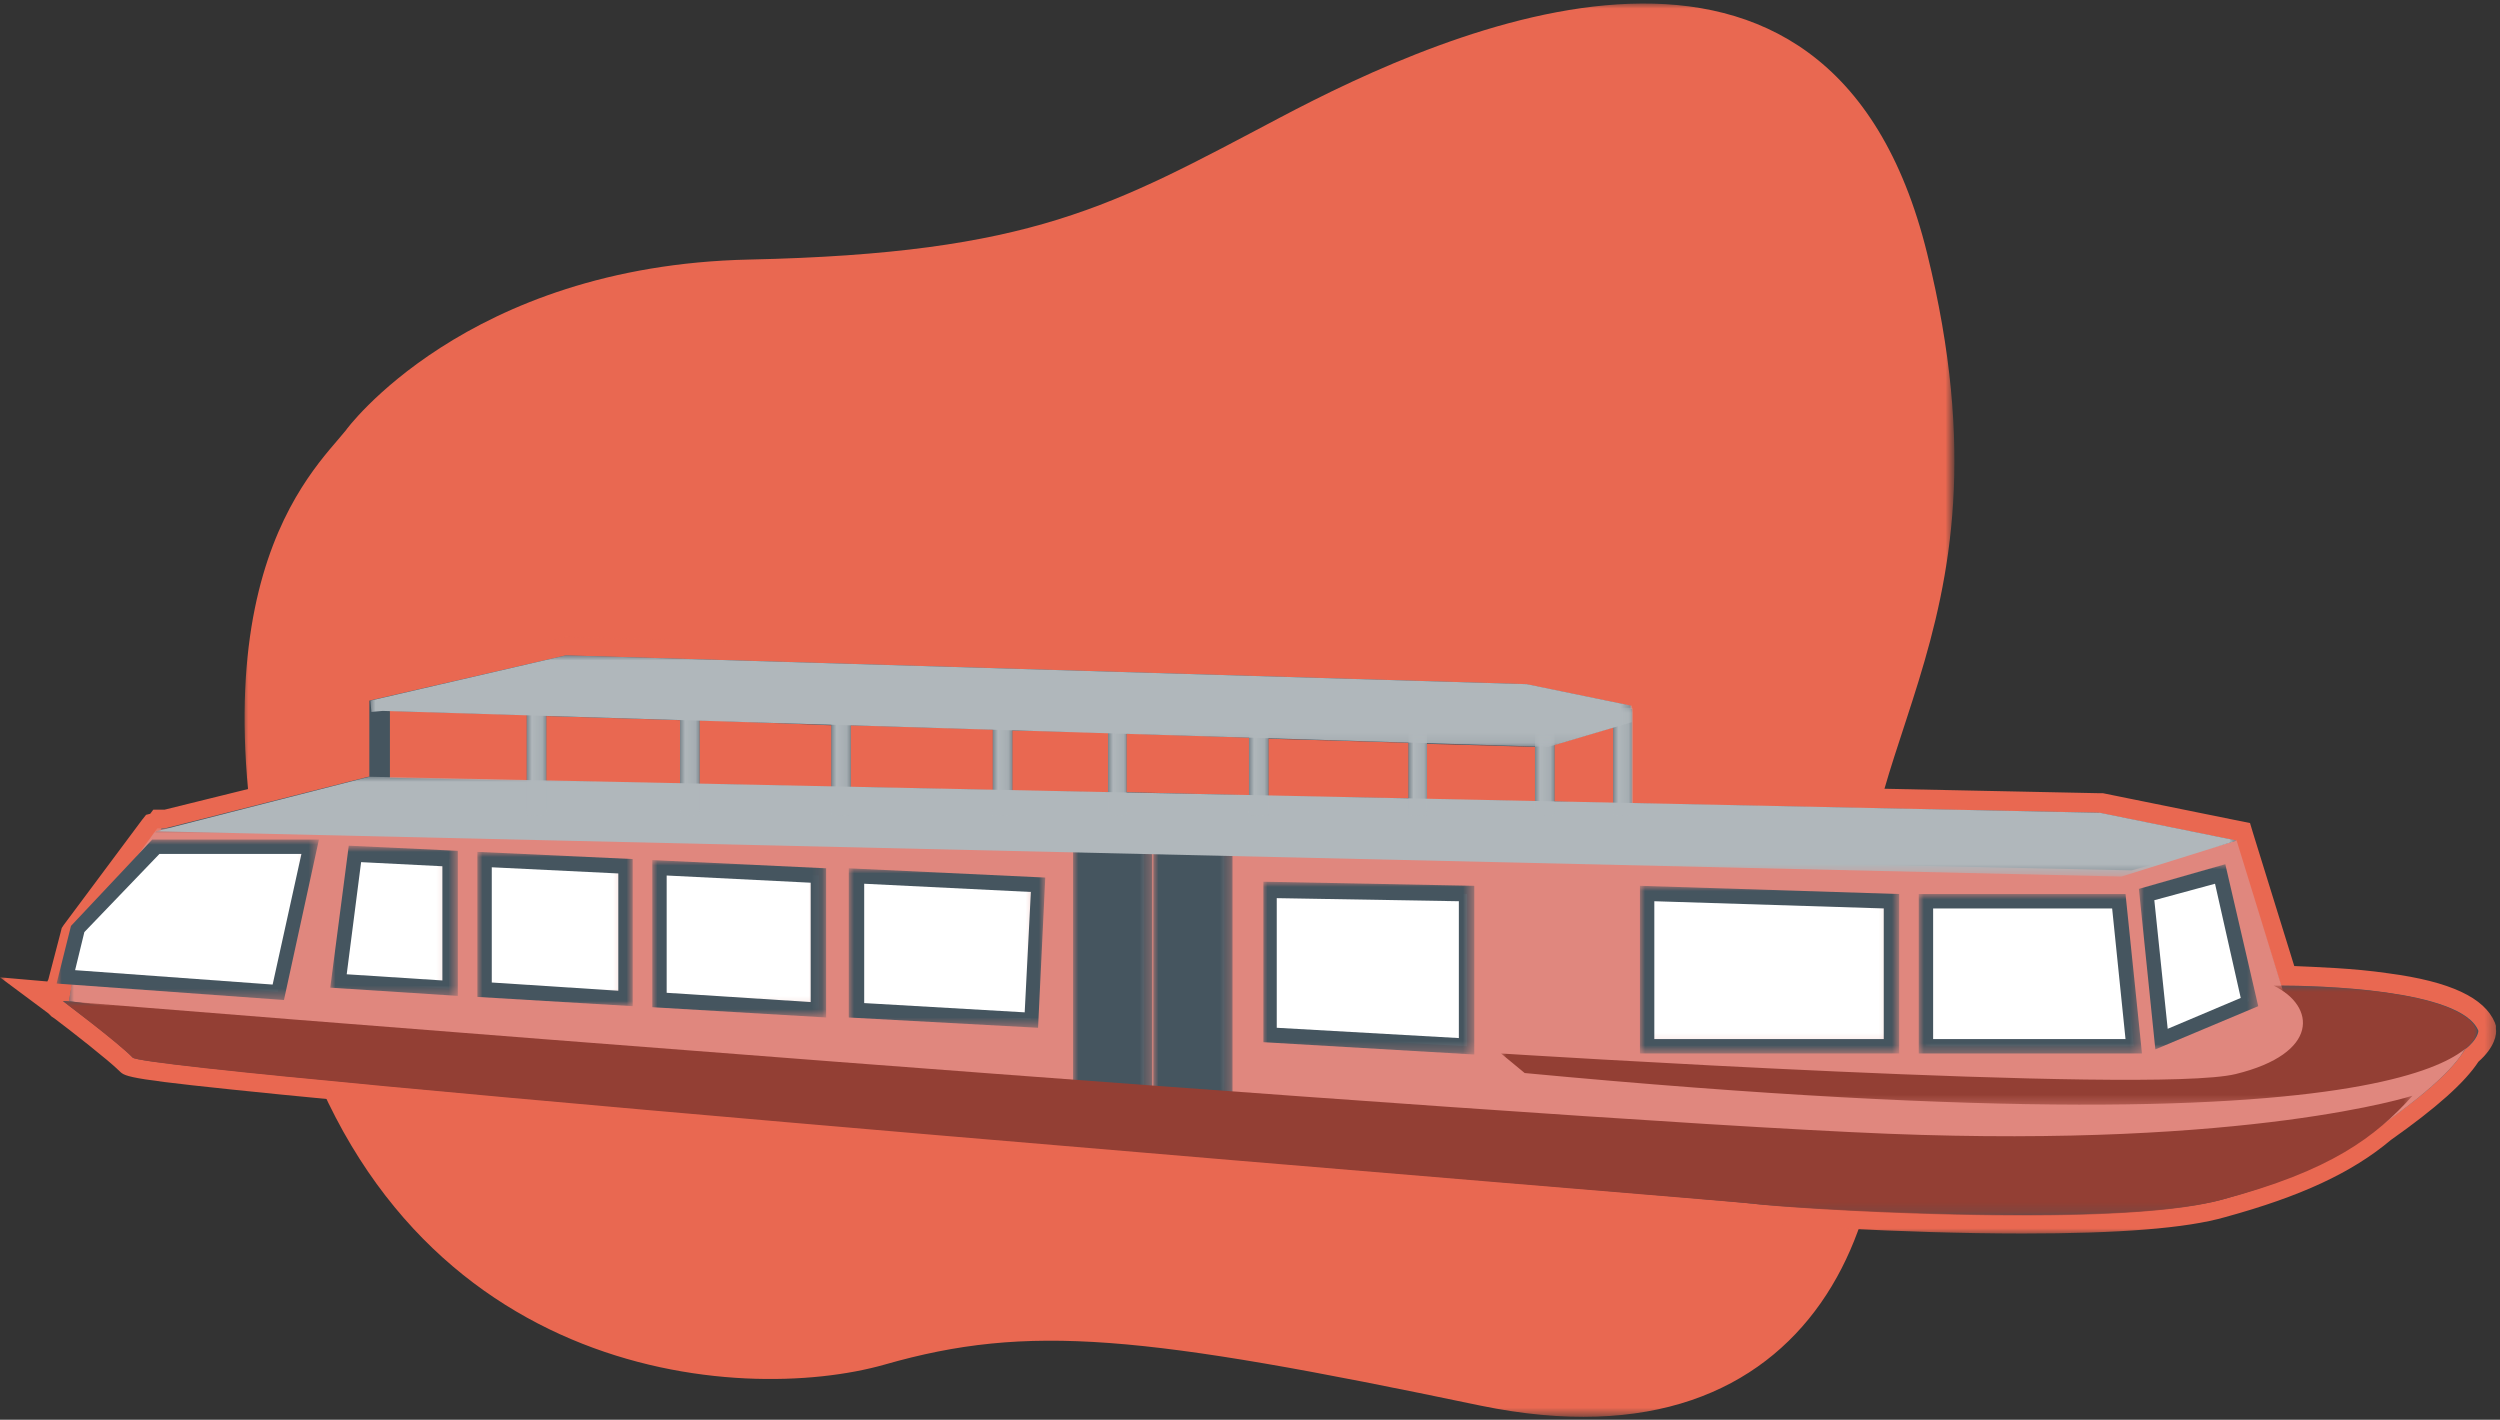 <svg enable-background="new 0 0 243 138" viewBox="0 0 243 138" xmlns="http://www.w3.org/2000/svg" xmlns:xlink="http://www.w3.org/1999/xlink"><rect x="0" y="0" width="243" height="138" fill="#333333" stroke="none"/><mask id="a" height="137.4" maskUnits="userSpaceOnUse" width="166.2" x=".1" y=".2"><path d="m166.4 137.6h-166.3v-137.4h166.3z" fill="#fff"/></mask><mask id="b" height="56.3" maskUnits="userSpaceOnUse" width="238.7" x="3" y="62.8"><path d="m0 137.8h242.7v-137.4h-242.7z" fill="#fff"/></mask><mask id="c" height="58.1" maskUnits="userSpaceOnUse" width="242.7" x="0" y="61.9"><path d="m0 137.8h242.7v-137.4h-242.7z" fill="#fff"/></mask><mask id="d" height="34.1" maskUnits="userSpaceOnUse" width="233.4" x="6.7" y="80.5"><path d="m0 137.8h242.7v-137.4h-242.7z" fill="#fff"/></mask><mask id="e" height="23.7" maskUnits="userSpaceOnUse" width="6.2" x="112.8" y="82.4"><path d="m0 137.8h242.7v-137.4h-242.7z" fill="#fff"/></mask><mask id="f" height="25.2" maskUnits="userSpaceOnUse" width="7.7" x="112.1" y="81.6"><path d="m0 137.8h242.7v-137.4h-242.7z" fill="#fff"/></mask><mask id="g" height="16.1" maskUnits="userSpaceOnUse" width="10" x="208.7" y="84.9"><path d="m0 137.8h242.7v-137.4h-242.7z" fill="#fff"/></mask><mask id="h" height="18" maskUnits="userSpaceOnUse" width="11.6" x="207.9" y="84"><path d="m0 137.8h242.7v-137.4h-242.7z" fill="#fff"/></mask><mask id="i" height="14.1" maskUnits="userSpaceOnUse" width="20.2" x="187.2" y="87.6"><path d="m0 137.8h242.7v-137.4h-242.7z" fill="#fff"/></mask><mask id="j" height="15.6" maskUnits="userSpaceOnUse" width="21.7" x="186.5" y="86.9"><path d="m0 137.8h242.7v-137.4h-242.7z" fill="#fff"/></mask><mask id="k" height="14.8" maskUnits="userSpaceOnUse" width="23.8" x="160.1" y="86.9"><path d="m0 137.8h242.7v-137.4h-242.7z" fill="#fff"/></mask><mask id="l" height="16.3" maskUnits="userSpaceOnUse" width="25.2" x="159.4" y="86.1"><path d="m0 137.8h242.7v-137.4h-242.7z" fill="#fff"/></mask><mask id="m" height="15.2" maskUnits="userSpaceOnUse" width="19.1" x="123.4" y="86.5"><path d="m0 137.8h242.7v-137.4h-242.7z" fill="#fff"/></mask><mask id="n" height="16.7" maskUnits="userSpaceOnUse" width="20.5" x="122.7" y="85.7"><path d="m0 137.8h242.7v-137.4h-242.7z" fill="#fff"/></mask><mask id="o" height="11.6" maskUnits="userSpaceOnUse" width="95" x="145.9" y="95.9"><path d="m0 137.8h242.7v-137.4h-242.7z" fill="#fff"/></mask><mask id="p" height="14" maskUnits="userSpaceOnUse" width="17.6" x="83.2" y="85.2"><path d="m0 137.8h242.7v-137.4h-242.7z" fill="#fff"/></mask><mask id="q" height="15.5" maskUnits="userSpaceOnUse" width="19.1" x="82.5" y="84.4"><path d="m0 137.8h242.7v-137.4h-242.7z" fill="#fff"/></mask><mask id="r" height="13.8" maskUnits="userSpaceOnUse" width="15.4" x="64.1" y="84.3"><path d="m0 137.8h242.7v-137.4h-242.7z" fill="#fff"/></mask><mask id="s" height="15.3" maskUnits="userSpaceOnUse" width="16.9" x="63.4" y="83.6"><path d="m0 137.8h242.7v-137.4h-242.7z" fill="#fff"/></mask><mask id="t" height="13" maskUnits="userSpaceOnUse" width="10.8" x="32.9" y="83"><path d="m0 137.8h242.7v-137.4h-242.7z" fill="#fff"/></mask><mask id="u" height="14.6" maskUnits="userSpaceOnUse" width="12.4" x="32.1" y="82.3"><path d="m0 137.8h242.7v-137.4h-242.7z" fill="#fff"/></mask><mask id="v" height="13.5" maskUnits="userSpaceOnUse" width="13.7" x="47.1" y="83.6"><path d="m0 137.8h242.7v-137.4h-242.7z" fill="#fff"/></mask><mask id="w" height="15" maskUnits="userSpaceOnUse" width="15.1" x="46.4" y="82.8"><path d="m0 137.8h242.7v-137.4h-242.7z" fill="#fff"/></mask><mask id="x" height="23.7" maskUnits="userSpaceOnUse" width="6.2" x="105" y="82.4"><path d="m0 137.8h242.7v-137.4h-242.7z" fill="#fff"/></mask><mask id="y" height="25.2" maskUnits="userSpaceOnUse" width="7.7" x="104.3" y="81.6"><path d="m0 137.8h242.7v-137.4h-242.7z" fill="#fff"/></mask><mask id="z" height="9.6" maskUnits="userSpaceOnUse" width="202.1" x="15.2" y="75.5"><path d="m0 137.8h242.7v-137.4h-242.7z" fill="#fff"/></mask><mask id="A" height="11.2" maskUnits="userSpaceOnUse" width="1.9" x="51.2" y="68.1"><path d="m0 137.8h242.7v-137.4h-242.7z" fill="#fff"/></mask><mask id="B" height="11.2" maskUnits="userSpaceOnUse" width="1.9" x="66.1" y="68.1"><path d="m0 137.8h242.7v-137.4h-242.7z" fill="#fff"/></mask><mask id="C" height="11.2" maskUnits="userSpaceOnUse" width="1.9" x="80.8" y="68.1"><path d="m0 137.8h242.7v-137.4h-242.7z" fill="#fff"/></mask><mask id="D" height="11.2" maskUnits="userSpaceOnUse" width="1.9" x="96.5" y="68.1"><path d="m0 137.8h242.7v-137.4h-242.7z" fill="#fff"/></mask><mask id="E" height="11.2" maskUnits="userSpaceOnUse" width="1.9" x="107.7" y="68.1"><path d="m0 137.8h242.7v-137.4h-242.7z" fill="#fff"/></mask><mask id="F" height="11.2" maskUnits="userSpaceOnUse" width="1.9" x="121.4" y="68.1"><path d="m0 137.8h242.7v-137.4h-242.7z" fill="#fff"/></mask><mask id="G" height="11.2" maskUnits="userSpaceOnUse" width="1.9" x="136.9" y="68.1"><path d="m0 137.8h242.7v-137.4h-242.7z" fill="#fff"/></mask><mask id="H" height="10.5" maskUnits="userSpaceOnUse" width="1.9" x="156.8" y="68.8"><path d="m0 137.8h242.7v-137.4h-242.7z" fill="#fff"/></mask><mask id="I" height="10.5" maskUnits="userSpaceOnUse" width="1.9" x="149.2" y="68.8"><path d="m0 137.8h242.7v-137.4h-242.7z" fill="#fff"/></mask><mask id="J" height="1.6" maskUnits="userSpaceOnUse" width=".4" x="158.5" y="68.5"><path d="m0 137.8h242.7v-137.4h-242.7z" fill="#fff"/></mask><mask id="K" height="8.9" maskUnits="userSpaceOnUse" width="122.6" x="36" y="63.7"><path d="m0 137.8h242.7v-137.4h-242.7z" fill="#fff"/></mask><mask id="L" height="20.8" maskUnits="userSpaceOnUse" width="228.4" x="6.1" y="97.3"><path d="m0 137.8h242.7v-137.4h-242.7z" fill="#fff"/></mask><mask id="M" height="14.1" maskUnits="userSpaceOnUse" width="23.8" x="6.4" y="82.3"><path d="m0 137.8h242.7v-137.4h-242.7z" fill="#fff"/></mask><mask id="N" height="15.6" maskUnits="userSpaceOnUse" width="25.5" x="5.5" y="81.6"><path d="m0 137.8h242.7v-137.4h-242.7z" fill="#fff"/></mask><path d="m49.3 25.1c27.6-.6 35.3-5.2 51.6-13.8s53.4-25.3 62.9 13.2-9.9 48.8-5.4 70.6-5 48.2-38 41.4c-33-6.9-43.9-8-57.9-4s-47.9 1.7-58.3-36.8 2.7-50 5.9-54c-.1.1 11.6-16 39.2-16.6z" fill="#e96851" mask="url(#a)" transform="translate(23.516 .129)"/><path d="m50.3 74.9v-4.5l-11.5-.4v4.7zm14.9.3v-4.4l-11.2-.3v4.5zm14.7.3v-4.2l-11.1-.3v4.3zm15.7.4v-4.1l-12-.4v4.2zm11.2.2v-3.9l-7.5-.2v4zm13.7.3v-3.8l-10.1-.3v3.9zm15.5.3v-3.6l-11.8-.4v3.8zm12.3.3v-3.5l-8.7-.3v3.6zm7.6.1v-5.2l-3.9 1.2v3.9zm40.8 42c-11.9 0-24.8-.9-26.5-1.1-.6-.1-11.3-1-26.2-2.2-21.8-1.8-54.8-4.6-81.9-7-49-4.3-49.4-4.8-49.9-5.3-1.4-1.4-6.6-5.3-6.7-5.4l-2.5-1.9 2.3.2 1.5-5.8 7.9-10.6.4-.1.2-.3h.8l19.1-4.8v-7.4l19.8-4.6 93.5 2.8 11 2.2v.1h.1v9.3l44.6.9 13.9 2.8 4.3 14c5.7.1 17.7.7 19.3 4.9l.1.1v.1c0 .3-.1 1.3-1.5 2.5-1.2 2-4 4.5-8.3 7.5-3.7 3.1-8.6 5.4-15.8 7.3-3.7 1.3-10.3 1.8-19.5 1.8z" fill="#45555f" mask="url(#b)"/><path d="m140.5 75.9v-1.8l6.9.2v1.7zm-15.4-.3v-1.9l10 .3v1.8zm-13.8-.3v-2.1l8.3.3v2zm41.6-1.5 2.2-.7v3h-2.2zm-52.8 1.3v-2.2l5.7.2v2.1zm-15.6-.4v-2.4l10.2.3v2.2zm-14.8-.3v-2.5l9.3.3v2.4zm-14.8-.3v-2.7l9.4.3v2.6zm-15.2-.3v-2.8l9.8.3v2.7zm15.2-11.9-.3.1-19 4.4-1.4.3v1.5 6l-18.2 4.5h-.2-.9l-.3.4-.4.1-.4.5-7.6 10.2-.2.3-.1.4-1.2 4.6-.1.2-4.6-.4 4.7 3.5.3.3.3.2c1.6 1.2 5.3 4.1 6.3 5.1.6.6.8.8 15.8 2.3 8.1.8 19.8 1.9 34.6 3.2 27.1 2.4 60.1 5.2 81.9 7 14.2 1.2 25.4 2.1 26.1 2.2 1.7.2 14.7 1.1 26.6 1.1 9.3 0 15.9-.5 19.7-1.6 7.3-2 12.3-4.3 16.1-7.5 4.4-3.1 7.2-5.6 8.5-7.6 1.6-1.4 1.8-2.7 1.7-3.2v-.3l-.1-.3c-1-2.4-4.3-4-10.4-4.8-3.4-.5-7-.6-9.1-.7l-4-12.9-.3-1-1-.2-13.3-2.7h-.2-.2l-43.6-.9v-7.5-1.7h-.4l-1.1-.2-10.2-2.1h-.1-.1l-93.3-2.8zm167.8 35c-.2-.2-.5-.4-.8-.6v.1s.3.2.8.5zm-73.5-19v-5.3l-10.5-.3v5.4zm-12.3-.3v-5.4l-13.6-.4v5.6zm-15.5-.3v-5.6l-11.9-.4v5.7zm-13.7-.3v-5.8l-9.3-.2v5.9zm49.1 1.1v-7.4l-5.7 1.7v5.5zm-60.3-1.3v-5.9l-13.8-.4v6zm-15.7-.3v-6l-12.8-.5v6.2zm-14.7-.3v-6.2l-13-.4v6.3zm-14.9-.3v-6.4l-13.3-.4v6.5zm3.8-12.2 93.3 2.8 10.2 2.1v.3h.1v9.2l45.4.9 13.3 2.7 4.4 14.1c3.2 0 17.6.3 19.2 4.4 0 0 0 .8-1.3 1.8-.9 1.5-3 3.8-8.2 7.4-3.2 2.7-7.6 5-15.4 7.2-4.1 1.1-11.6 1.5-19.2 1.5-12.1 0-24.9-.9-26.4-1.1-2.5-.4-156.1-12.8-157.5-14.2-1.4-1.5-6.8-5.5-6.8-5.5s.5 0 1.3.1l-.7-.1.3-1.7h-.5l1.1-4.6 7.6-10.2.4-.1.1-.2h.4l19.7-5h.1v-7.4z" fill="#e96851" mask="url(#c)"/><path d="m6.7 97.3 1-6.3 7.6-10.5 191.9 4.1 10.2-2.9 4.5 14.6s6.9 4.4 1.4 6.8 10-2.2 10-2.2l6.4-1.2s3.3 1.9-9.7 10.7c0 0-15.4 3.2-16.2 3.4-.7.2-40.4.7-40.4.7s-139-11.9-141.6-11.7-3.1-2.4-3.1-2.4z" fill="#e0877e" mask="url(#d)"/><path d="m112.8 106.1h6.2v-23.7h-6.2z" fill="#fff" mask="url(#e)"/><path d="m113.5 105.4h4.8v-22.3l-4.8-.3zm-1.4 1.4h7.7v-25.2h-7.7z" fill="#45555f" mask="url(#f)"/><path d="m208.7 86.9 7.1-2 2.8 12.4-8.5 3.7z" fill="#fff" mask="url(#g)"/><path d="m209.4 87.5 1.3 12.5 7.1-3-2.5-11.1zm.1 14.5-1.6-15.6 8.4-2.4 3.2 13.8z" fill="#45555f" mask="url(#h)"/><path d="m207.4 101.7h-20.2v-14.1h18.8z" fill="#fff" mask="url(#i)"/><path d="m187.9 101h18.7l-1.3-12.7h-17.4zm20.3 1.4h-21.7v-15.5h20.1z" fill="#45555f" mask="url(#j)"/><path d="m183.9 101.7h-23.8v-14.8l23.8.7z" fill="#fff" mask="url(#k)"/><path d="m160.8 101h22.3v-12.7l-22.3-.7zm23.8 1.4h-25.2v-16.3l25.2.8z" fill="#45555f" mask="url(#l)"/><path d="m142.6 101.7-19.2-1.1v-14.1l19.2.4z" fill="#fff" mask="url(#m)"/><path d="m124.1 99.9 17.7 1v-13.3l-17.7-.3zm19.2 2.6-20.5-1.2v-15.6l20.5.4z" fill="#45555f" mask="url(#n)"/><path d="m145.9 102.4s63.2 4 71.4 2 7.8-6.6 3.7-8.6c0 0 18-.2 19.8 4.4 0 0 .7 12.9-92.6 4.1z" fill="#933f34" mask="url(#o)"/><path d="m83.2 85.2v13l17 .9.7-13.1z" fill="#fff" mask="url(#p)"/><path d="m84 97.5 15.6.9.6-11.7-16.2-.8zm16.9 2.4-18.4-1v-14.5l19.1.9z" fill="#45555f" mask="url(#q)"/><path d="m64.1 84.3v12.8l15.5 1v-13z" fill="#fff" mask="url(#r)"/><path d="m64.8 96.5 14 .9v-11.6l-14-.7zm15.5 2.4-16.9-1v-14.3l16.9.8z" fill="#45555f" mask="url(#s)"/><path d="m43.7 83.5-9.2-.5-1.6 12.4 10.8.7z" fill="#fff" mask="url(#t)"/><path d="m33.7 94.7 9.3.6v-11.1l-7.9-.4zm10.8 2.1-12.4-.8 1.8-13.8 10.6.5z" fill="#45555f" mask="url(#u)"/><path d="m47.1 83.6v12.6l13.7.8v-12.8z" fill="#fff" mask="url(#v)"/><path d="m47.8 95.5 12.3.8v-11.4l-12.3-.6zm13.7 2.3-15.1-.9v-14.1l15.1.7z" fill="#45555f" mask="url(#w)"/><path d="m105 106.1h6.2v-23.7h-6.2z" fill="#fff" mask="url(#x)"/><path d="m105.7 105.4h4.8v-22.5h-4.8zm-1.4 1.4h7.7v-25.2h-7.7z" fill="#45555f" mask="url(#y)"/><g fill="#b0b7bb"><path d="m217.4 81.7-11.2 3.5-191-4.4 20.7-5.3 168.2 3.5z" mask="url(#z)"/><path d="m51.2 79.3h1.9v-11.2h-1.9z" mask="url(#A)"/><path d="m66.1 79.3h1.9v-11.2h-1.9z" mask="url(#B)"/><path d="m80.8 79.3h1.9v-11.2h-1.9z" mask="url(#C)"/><path d="m96.5 79.3h1.9v-11.2h-1.9z" mask="url(#D)"/><path d="m107.7 79.3h1.8v-11.2h-1.8z" mask="url(#E)"/><path d="m121.4 79.3h1.9v-11.2h-1.9z" mask="url(#F)"/><path d="m136.9 79.3h1.8v-11.2h-1.8z" mask="url(#G)"/><path d="m156.8 79.3h1.9v-10.5h-1.9z" mask="url(#H)"/><path d="m149.2 79.3h1.9v-10.5h-1.9z" mask="url(#I)"/></g><path d="m158.9 70-.4-1.6" fill="#1d918b" mask="url(#J)"/><path d="m158.6 68.6-10.2-2.1-93.4-2.8-19 4.4.1 1.1 1.1-.1 113.3 3.5 8.1-2.4z" fill="#b0b7bb" mask="url(#K)"/><path d="m234.5 106.5s-15.7 5.1-51 3.7-177.4-12.9-177.4-12.9 5.3 4 6.8 5.5c1.4 1.5 155 13.9 157.5 14.2 2.5.4 34.9 2.6 45.6-.4 10.6-2.8 14.9-6.1 18.5-10.1" fill="#933f34" mask="url(#L)"/><path d="m6.4 94.9 1.2-4.6 7.6-8h14.9l-3.1 14.1z" fill="#fff" mask="url(#M)"/><path d="m7.3 94.3 19.2 1.4 2.8-12.7h-13.8l-7.3 7.6zm20.3 2.9-22.1-1.6 1.4-5.6 7.9-8.4h16.2z" fill="#45555f" mask="url(#N)"/><path d="m46.7-119.8h72v72h-72z" fill="#e96851"/><path d="m169.9-97.3h89.5v49.3h-89.5z" fill="#45555f"/><path d="m-68.7-103.3h67v55.3h-67z" fill="#b0b7bb"/><path d="m-1.7-86.7h47.7v38.7h-47.7z" fill="#e0877e"/><path d="m118.2-83.3h51.6v35.3h-51.6z" fill="#933f34"/></svg>